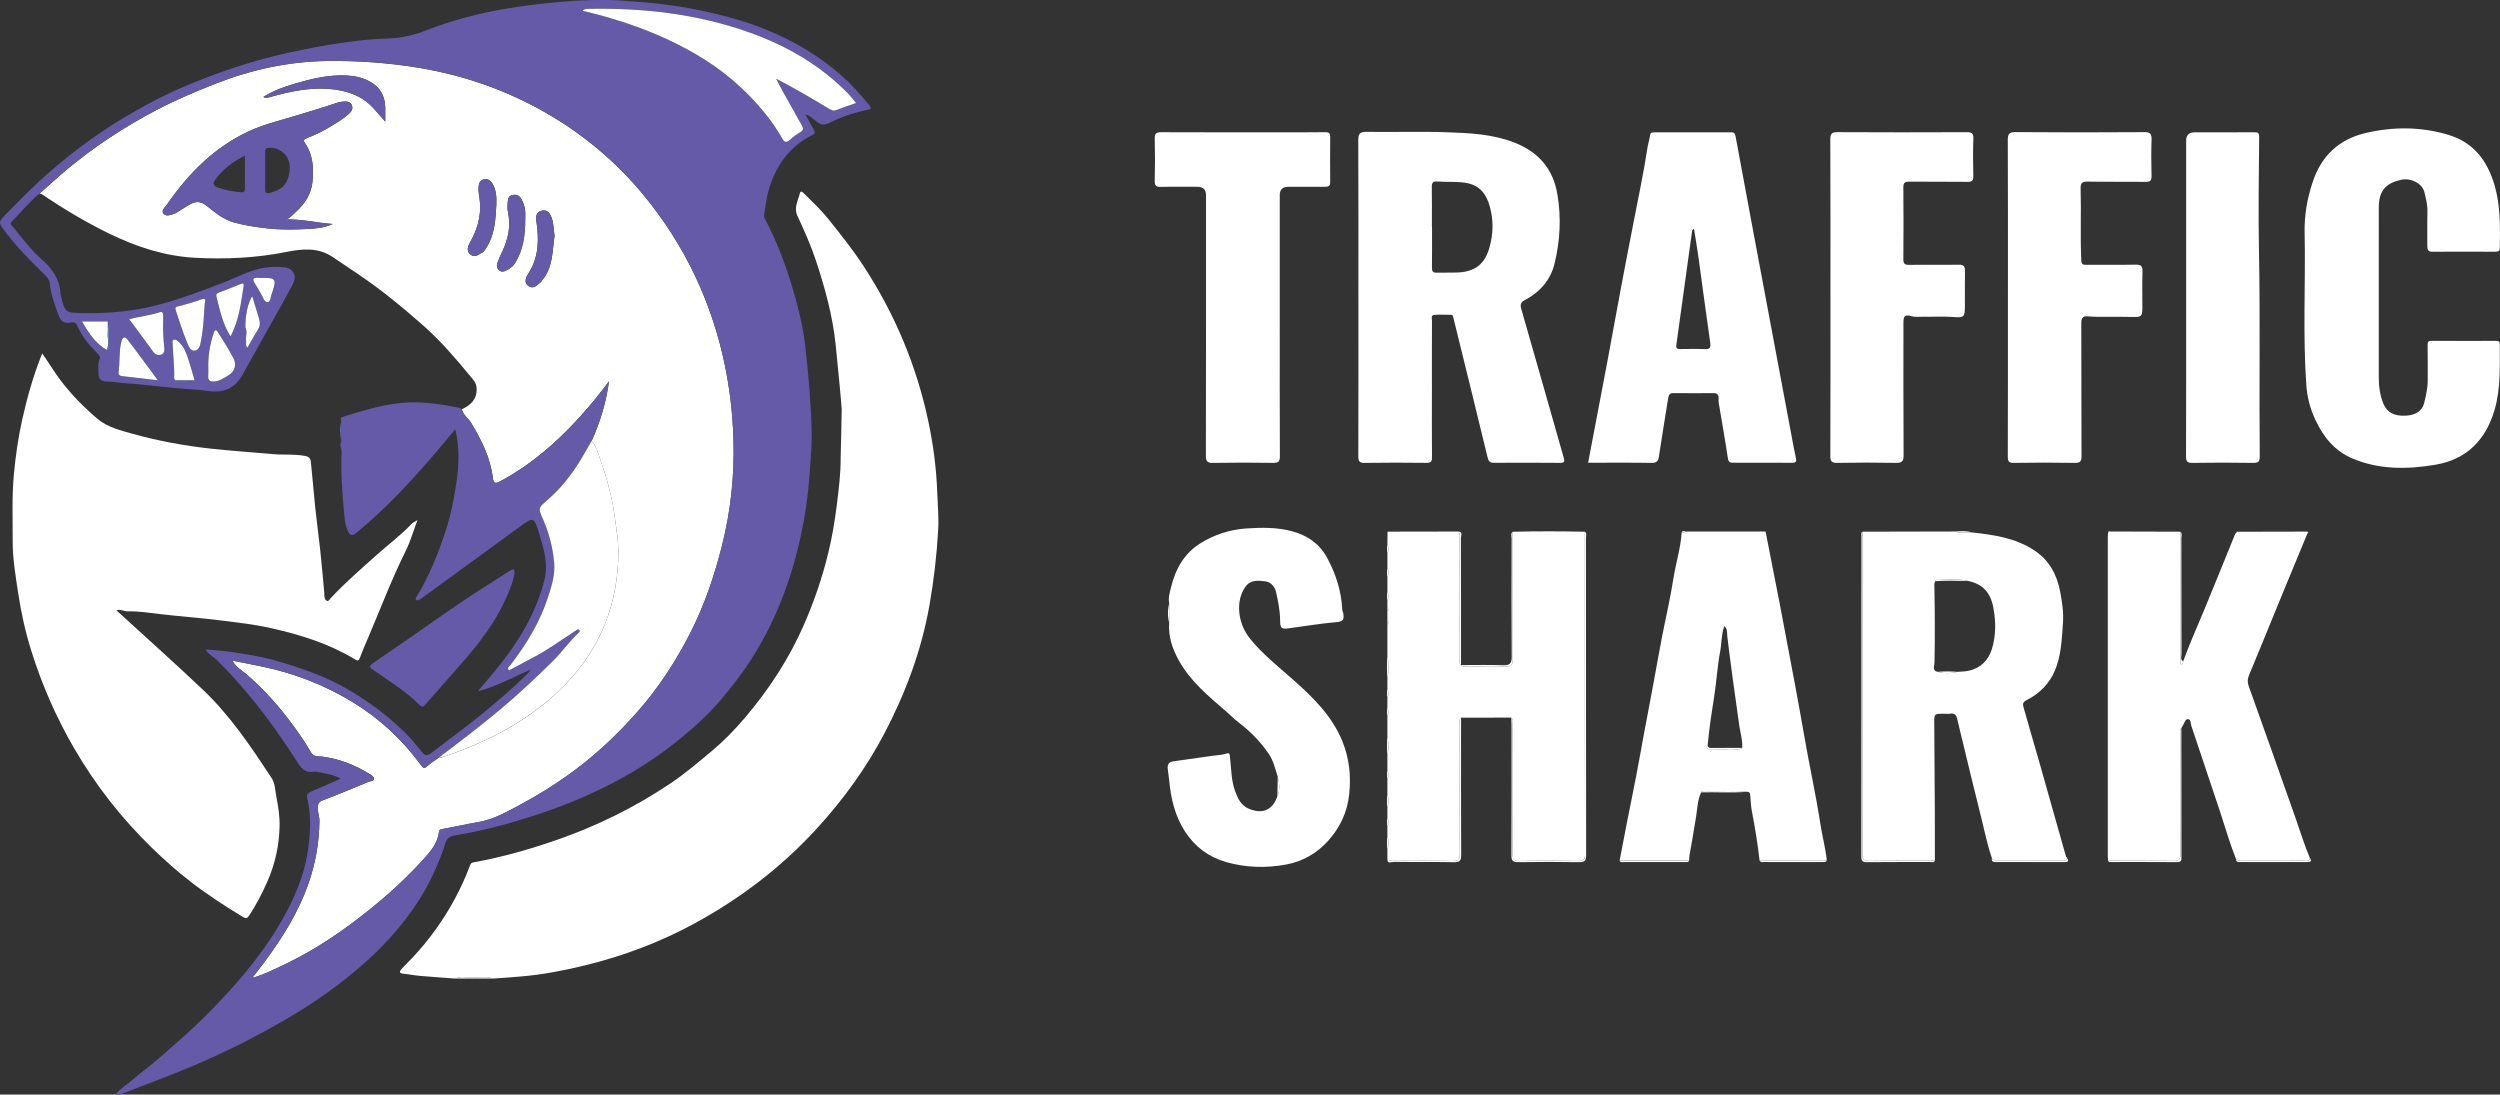 <svg width="201" height="88" viewBox="0 0 201 88" fill="none" xmlns="http://www.w3.org/2000/svg">
<rect x="0" y="0" width="201" height="88" fill="#333333" stroke="none"/>
<g clip-path="url(#clip0_542_1165)">
<path d="M37.125 32.906C37.864 32.573 38.365 32.094 38.319 31.198C38.298 30.781 38.036 30.513 37.814 30.246C36.633 28.823 35.437 27.41 34.043 26.184C32.328 24.674 30.568 23.221 28.657 21.949C28.002 21.514 27.357 21.064 26.698 20.633C25.54 19.876 24.271 20.005 23.028 20.255C20.582 20.745 18.108 20.859 15.639 20.722C13.234 20.589 10.961 19.846 8.789 18.787C6.899 17.865 5.104 16.793 3.368 15.615C3.316 15.579 3.235 15.585 3.167 15.572C3.907 14.93 4.621 14.259 5.375 13.631C7.606 11.773 10.02 10.19 12.588 8.843C14.129 8.037 15.727 7.356 17.349 6.721C20.234 5.592 23.208 4.944 26.311 4.905C28.726 4.874 31.122 5.041 33.508 5.425C37.158 6.014 40.591 7.192 43.801 9.019C47.145 10.922 49.992 13.396 52.339 16.426C53.954 18.511 55.301 20.766 56.343 23.194C58.017 27.097 58.852 31.186 58.972 35.41C59.053 38.282 58.744 41.124 58.035 43.922C57.431 46.305 56.648 48.624 55.537 50.816C54.37 53.118 52.972 55.274 51.256 57.225C49.603 59.105 47.789 60.797 45.754 62.259C44.525 63.142 43.238 63.936 41.909 64.653C40.804 65.248 39.709 65.884 38.436 66.103C37.489 66.265 36.551 66.474 35.606 66.648C35.433 66.68 35.317 66.694 35.29 66.908C35.177 67.802 34.64 68.429 34.048 69.084C32.261 71.061 30.254 72.786 28.118 74.361C26.381 75.642 24.542 76.778 22.576 77.688C21.871 78.014 21.175 78.381 20.281 78.624C20.672 78.116 20.982 77.724 21.279 77.323C22.71 75.39 23.978 73.368 24.783 71.085C25.363 69.441 25.661 67.754 25.683 66.013C25.688 65.64 25.533 65.298 25.552 64.921C25.567 64.622 25.631 64.467 25.943 64.349C27.187 63.876 28.418 63.366 29.646 62.852C29.792 62.791 30.061 62.83 30.062 62.606C30.062 62.436 29.867 62.325 29.717 62.233C28.541 61.505 27.284 61.012 25.898 60.831C25.607 60.793 25.229 60.883 25.013 60.509C24.622 59.829 24.184 59.177 23.721 58.539C22.565 56.944 21.29 55.466 19.781 54.184C19.425 53.881 18.97 53.652 18.678 53.106C19.543 53.283 20.311 53.438 21.079 53.595C23.664 54.124 26.086 55.075 28.336 56.44C30.519 57.765 32.358 59.479 33.862 61.537C34.066 61.816 34.142 61.779 34.36 61.591C34.662 61.329 35.004 61.113 35.329 60.878C35.455 60.975 35.572 60.881 35.678 60.844C39.12 59.668 42.315 58.062 44.964 55.52C47.93 52.676 49.522 49.207 49.703 45.109C49.74 44.276 49.701 43.452 49.574 42.614C49.452 41.806 49.365 40.993 49.193 40.189C48.965 39.122 48.668 38.074 48.294 37.052C48.095 36.506 47.979 35.91 47.562 35.459C48.259 33.925 48.736 32.328 48.965 30.651C48.251 31.617 47.499 32.538 46.708 33.42C44.833 35.512 42.733 37.343 40.235 38.687C39.895 38.87 39.683 38.938 39.622 38.426C39.425 36.81 38.713 35.393 37.886 34.015C37.654 33.627 37.244 33.367 37.125 32.909V32.906ZM26.751 18.006C25.505 17.926 24.281 17.606 22.998 17.646C23.348 17.516 23.57 17.233 23.817 17.008C24.519 16.371 25.03 15.574 25.122 14.623C25.227 13.538 25.175 12.448 24.515 11.494C24.366 11.276 24.438 11.194 24.68 11.1C25.368 10.834 26.034 10.513 26.659 10.12C27.177 9.794 27.717 9.498 28.151 9.052C28.321 8.877 28.369 8.681 28.297 8.475C28.22 8.258 28.031 8.174 27.792 8.164C27.503 8.153 27.234 8.215 26.968 8.308C25.975 8.652 24.963 8.935 23.961 9.249C22.627 9.666 21.254 9.971 19.977 10.569C17.202 11.869 15.149 13.961 13.435 16.429C13.278 16.656 12.928 16.932 13.146 17.183C13.373 17.445 13.774 17.264 14.088 17.155C14.201 17.116 14.296 17.027 14.4 16.963C14.714 16.771 15.021 16.566 15.347 16.394C15.79 16.16 16.17 16.197 16.602 16.536C17.271 17.062 17.93 17.634 18.783 17.876C19.66 18.125 20.554 18.252 21.461 18.359C22.539 18.488 23.614 18.462 24.682 18.412C25.363 18.38 26.075 18.324 26.752 18.006H26.751ZM21.169 7.798C21.389 7.91 21.516 7.857 21.654 7.818C23.226 7.377 24.817 7.018 26.461 7.149C27.793 7.255 29.04 7.642 29.99 8.663C30.289 8.985 30.573 9.321 30.976 9.777C30.976 9.294 30.982 8.969 30.975 8.644C30.954 7.716 30.561 7.01 29.73 6.553C29.13 6.224 28.479 6.096 27.812 6.067C26.375 6.005 24.996 6.345 23.634 6.748C22.801 6.996 21.98 7.285 21.169 7.798H21.169ZM39.909 16.399C39.925 15.849 39.902 15.314 39.623 14.815C39.456 14.518 39.225 14.349 38.897 14.424C38.579 14.497 38.491 14.757 38.474 15.07C38.452 15.479 38.557 15.868 38.588 16.269C38.679 17.426 38.358 18.481 37.796 19.48C37.606 19.816 37.474 20.198 37.839 20.479C38.187 20.745 38.505 20.457 38.802 20.284C38.902 20.226 38.972 20.109 39.041 20.01C39.79 18.916 39.845 17.655 39.91 16.399H39.909ZM42.231 17.545C42.252 17.15 42.249 16.544 41.908 15.986C41.731 15.696 41.49 15.616 41.192 15.68C40.898 15.744 40.837 15.998 40.821 16.247C40.805 16.509 40.781 16.784 40.837 17.036C41.083 18.145 40.871 19.181 40.403 20.188C40.263 20.49 40.115 20.791 40.003 21.104C39.923 21.323 39.923 21.557 40.133 21.731C40.329 21.892 40.525 21.842 40.724 21.738C41.008 21.593 41.25 21.42 41.426 21.13C42.059 20.09 42.235 18.953 42.232 17.545H42.231ZM44.583 18.979C44.504 18.413 44.522 17.854 44.281 17.332C44.108 16.959 43.812 16.837 43.463 16.963C43.128 17.086 43.068 17.399 43.118 17.739C43.337 19.212 43.345 20.648 42.489 21.974C42.292 22.278 42.075 22.726 42.509 23.009C42.923 23.278 43.211 22.89 43.505 22.656C43.53 22.635 43.54 22.595 43.562 22.568C44.464 21.522 44.403 20.211 44.582 18.978L44.583 18.979Z" fill="white"/>
<path d="M35.329 60.874C35.004 61.11 34.663 61.327 34.36 61.587C34.142 61.775 34.065 61.812 33.862 61.533C32.359 59.477 30.519 57.763 28.336 56.437C26.087 55.071 23.664 54.12 21.079 53.592C20.311 53.434 19.542 53.279 18.678 53.103C18.97 53.649 19.425 53.878 19.781 54.181C21.29 55.463 22.566 56.941 23.721 58.536C24.183 59.173 24.621 59.826 25.013 60.506C25.229 60.88 25.607 60.79 25.899 60.828C27.284 61.009 28.541 61.502 29.717 62.229C29.867 62.322 30.062 62.433 30.062 62.603C30.062 62.828 29.793 62.788 29.646 62.849C28.418 63.362 27.187 63.872 25.943 64.345C25.631 64.464 25.567 64.619 25.553 64.918C25.534 65.295 25.689 65.637 25.683 66.009C25.661 67.751 25.363 69.438 24.783 71.082C23.978 73.365 22.71 75.387 21.279 77.319C20.982 77.721 20.672 78.112 20.281 78.62C21.175 78.377 21.871 78.011 22.576 77.685C24.542 76.775 26.381 75.639 28.118 74.358C30.254 72.782 32.261 71.058 34.048 69.081C34.64 68.425 35.177 67.798 35.29 66.905C35.317 66.691 35.433 66.677 35.606 66.645C36.551 66.472 37.489 66.262 38.436 66.099C39.709 65.881 40.804 65.245 41.909 64.649C43.239 63.932 44.526 63.139 45.754 62.256C47.789 60.793 49.603 59.102 51.256 57.222C52.972 55.271 54.37 53.114 55.537 50.813C56.648 48.621 57.431 46.302 58.035 43.919C58.744 41.121 59.054 38.279 58.972 35.407C58.852 31.181 58.018 27.094 56.343 23.191C55.3 20.762 53.953 18.508 52.339 16.423C49.993 13.393 47.145 10.919 43.801 9.015C40.591 7.189 37.158 6.01 33.509 5.422C31.122 5.038 28.727 4.871 26.312 4.902C23.207 4.941 20.233 5.59 17.349 6.718C15.727 7.352 14.129 8.033 12.588 8.84C10.02 10.186 7.606 11.769 5.376 13.628C4.622 14.256 3.909 14.926 3.168 15.568C2.348 16.239 1.687 17.064 0.951 17.816C0.721 18.053 1 18.175 1.082 18.279C1.797 19.188 2.512 20.11 3.378 20.876C4.191 21.596 4.767 22.396 4.858 23.495C4.862 23.548 4.853 23.603 4.865 23.654C5.221 25.17 5.221 25.152 6.781 25.174C8.777 25.203 10.752 25.025 12.678 24.521C14.448 24.058 16.164 23.41 17.876 22.756C19.004 22.325 20.067 21.707 21.289 21.523C21.835 21.44 22.385 21.428 22.919 21.5C23.621 21.596 23.886 22.212 23.533 22.876C22.921 24.026 22.276 25.158 21.642 26.295C20.934 27.568 20.226 28.84 19.513 30.108C18.879 31.237 17.999 31.618 16.707 31.431C15.846 31.307 14.97 31.288 14.103 31.204C12.737 31.073 11.374 30.897 10.005 30.803C9.535 30.77 9.071 30.671 8.598 30.678C8.144 30.685 7.901 30.462 7.922 30.011C7.939 29.633 7.836 29.25 8.01 28.876C8.092 28.701 7.97 28.557 7.835 28.422C7.174 27.758 6.568 27.047 6.209 26.17C6.09 25.879 5.863 25.895 5.655 25.935C5.125 26.038 4.872 25.792 4.702 25.327C4.394 24.492 4.091 23.658 3.996 22.768C3.965 22.481 3.801 22.297 3.613 22.113C2.378 20.901 1.157 19.679 0.147 18.26C-0.061 17.967 -0.027 17.811 0.137 17.596C0.265 17.429 0.417 17.279 0.567 17.129C1.365 16.332 2.143 15.514 2.969 14.747C5.186 12.686 7.585 10.864 10.2 9.322C11.637 8.474 13.105 7.69 14.637 7.034C17.395 5.853 20.225 4.891 23.167 4.245C24.598 3.93 26.037 3.652 27.481 3.447C28.683 3.276 29.897 3.123 31.12 3.098C32.183 3.076 33.2 2.854 34.202 2.464C36.359 1.626 38.589 1.035 40.881 0.665C42.355 0.427 43.832 0.251 45.321 0.128C46.871 -0.001 48.419 -0.048 49.963 0.047C52.125 0.181 54.278 0.399 56.408 0.855C58.185 1.235 59.931 1.703 61.605 2.387C63.846 3.303 65.915 4.513 67.731 6.137C68.455 6.784 69.087 7.505 69.713 8.237C69.847 8.393 69.996 8.543 70.019 8.766C68.947 8.995 67.903 9.276 66.929 9.765C66.202 10.13 66.021 10.106 65.431 9.596C65.239 9.43 65.032 9.279 64.744 9.183C64.966 9.59 65.185 9.998 65.411 10.403C65.517 10.592 65.609 10.706 65.306 10.858C63.447 11.789 62.361 13.355 61.796 15.297C61.609 15.937 61.553 16.615 61.436 17.276C61.399 17.484 61.525 17.64 61.611 17.807C62.423 19.381 63.065 21.025 63.585 22.715C64.1 24.383 64.537 26.067 64.74 27.814C64.932 29.468 65.081 31.121 65.177 32.785C65.239 33.836 65.295 34.887 65.239 35.93C65.132 37.877 64.994 39.821 64.647 41.753C64.228 44.086 63.609 46.347 62.713 48.539C61.826 50.707 60.703 52.741 59.285 54.609C58.39 55.787 57.443 56.929 56.358 57.938C54.456 59.707 52.379 61.237 50.099 62.505C47.734 63.819 45.252 64.84 42.677 65.662C40.68 66.3 38.652 66.829 36.59 67.159C35.842 67.28 35.864 67.674 35.701 68.138C35.178 69.625 34.529 71.052 33.674 72.387C32.513 74.203 31.098 75.805 29.508 77.246C27.524 79.045 25.336 80.577 23.021 81.934C20.619 83.34 18.134 84.582 15.576 85.672C13.64 86.496 11.66 87.216 9.697 87.977C9.592 88.017 9.462 87.993 9.278 88.001C9.692 87.49 10.215 87.201 10.653 86.818C11.37 86.194 12.152 85.643 12.864 85.014C14.149 83.881 15.451 82.761 16.656 81.549C18.87 79.322 20.929 76.955 22.523 74.236C23.646 72.321 24.526 70.303 24.801 68.07C24.961 66.769 25.008 65.473 24.7 64.185C24.629 63.887 24.779 63.739 25.039 63.629C25.797 63.308 26.548 62.973 27.378 62.609C26.912 62.333 26.453 62.236 26.007 62.161C25.737 62.115 25.45 62.012 25.188 62.05C24.438 62.157 24.159 61.664 23.83 61.152C22.731 59.446 21.568 57.785 20.28 56.212C19.384 55.117 18.451 54.059 17.44 53.067C17.156 52.789 16.761 52.633 16.535 52.218C17.24 52.284 17.919 52.311 18.586 52.418C19.724 52.599 20.88 52.745 21.983 53.062C24.02 53.647 26.026 54.304 27.89 55.38C29.741 56.447 31.412 57.704 32.886 59.233C33.244 59.605 33.55 60.03 33.888 60.425C34.1 60.673 34.262 60.853 34.65 60.557C36.006 59.518 37.389 58.516 38.713 57.433C40.024 56.361 41.313 55.27 42.506 54.068C42.542 54.032 42.566 53.984 42.666 53.839C41.239 54.433 39.987 55.185 38.419 55.573C38.995 54.89 39.474 54.336 39.937 53.77C41.669 51.651 43.065 49.35 43.763 46.679C44.1 45.384 43.737 44.154 43.362 42.937C42.927 41.525 42.91 41.534 41.787 42.355C39.144 44.284 36.499 46.21 33.852 48.135C33.752 48.209 33.637 48.318 33.499 48.244C33.322 48.148 33.477 48.005 33.517 47.938C34.522 46.291 35.23 44.512 35.826 42.691C36.252 41.391 36.52 40.055 36.71 38.693C36.903 37.316 36.954 35.968 36.606 34.509C36.111 35.103 35.654 35.657 35.188 36.205C33.171 38.579 31.065 40.865 28.645 42.846C28.329 43.103 28.145 43.072 27.959 42.664C27.774 42.259 27.716 41.833 27.68 41.422C27.533 39.736 27.381 38.047 27.461 36.351C27.475 36.066 27.257 35.792 27.441 35.509C27.441 34.957 27.443 34.405 27.444 33.853C27.301 33.59 27.488 33.536 27.68 33.477C29.079 33.044 30.468 32.618 31.94 32.432C33.653 32.217 35.3 32.455 36.955 32.796C37.018 32.808 37.071 32.87 37.129 32.907C37.248 33.366 37.658 33.627 37.891 34.014C38.717 35.393 39.43 36.809 39.626 38.425C39.689 38.937 39.899 38.869 40.24 38.685C42.736 37.341 44.837 35.51 46.713 33.419C47.504 32.537 48.255 31.616 48.969 30.65C48.74 32.326 48.262 33.923 47.566 35.458C47.286 35.947 47.017 36.442 46.724 36.922C45.999 38.109 45.154 39.215 44.108 40.129C43.264 40.866 43.244 40.802 43.686 41.806C44.162 42.886 44.442 44.028 44.559 45.203C44.657 46.182 44.364 47.106 44.065 48.023C43.41 50.037 42.324 51.814 41.039 53.482C40.954 53.592 40.759 53.676 40.921 53.908C41.636 53.526 42.355 53.149 43.07 52.764C44.196 52.156 45.225 51.397 46.299 50.705C46.385 50.649 46.464 50.549 46.57 50.639C46.652 50.707 46.616 50.799 46.546 50.864C45.763 51.589 45.155 52.476 44.398 53.217C43.027 54.557 41.634 55.874 40.158 57.104C38.588 58.411 36.964 59.648 35.336 60.879L35.329 60.874ZM19.898 27.942C20.175 27.462 20.435 26.973 20.735 26.508C20.918 26.223 20.921 25.942 20.834 25.643C20.658 25.041 20.472 24.442 20.283 23.818C19.934 24.307 19.695 25.443 19.735 26.351C19.726 26.86 19.715 27.369 19.712 27.878C19.712 28.014 19.723 28.014 19.898 27.942ZM8.668 25.847H6.598C7.143 26.805 7.684 27.615 8.579 28.126C8.639 28.189 8.742 28.19 8.743 28.12C8.747 27.361 8.848 26.598 8.668 25.846V25.847ZM15.646 30.578C15.475 30.001 15.321 29.419 15.13 28.849C14.954 28.322 14.756 27.796 14.299 27.432C14.213 27.363 14.101 27.262 13.965 27.319C13.808 27.385 13.885 27.532 13.887 27.64C13.898 28.564 14.042 29.482 14.004 30.409C14.001 30.464 14.065 30.521 14.099 30.577C14.615 30.711 15.13 30.738 15.646 30.578ZM68.829 8.284C68.637 8.047 68.474 7.843 68.305 7.642C68.248 7.574 68.182 7.515 68.12 7.453C65.888 5.19 63.201 3.653 60.222 2.595C56.049 1.113 51.725 0.626 47.32 0.708C47.156 0.712 46.986 0.695 46.844 0.869C49.208 1.43 51.482 2.154 53.656 3.165C55.79 4.157 57.781 5.365 59.508 6.976C60.839 8.218 62.016 9.583 62.918 11.171C63.075 11.447 63.242 11.483 63.495 11.256C63.755 11.022 64.037 10.801 64.341 10.628C64.624 10.467 64.596 10.306 64.465 10.074C63.972 9.203 63.483 8.329 62.998 7.454C62.793 7.083 62.601 6.704 62.403 6.329C63.86 7.076 65.233 7.892 66.604 8.713C66.82 8.842 67.007 8.956 67.288 8.837C67.771 8.632 68.275 8.479 68.83 8.283L68.829 8.284ZM16.463 24.39C16.601 24.023 16.415 23.989 16.191 24.07C15.57 24.294 14.94 24.483 14.296 24.633C14.138 24.67 14.059 24.734 14.124 24.923C14.414 25.752 14.649 26.604 14.994 27.408C15.121 27.704 15.255 28.237 15.64 28.194C16.093 28.144 16.113 27.607 16.187 27.227C16.374 26.275 16.387 25.303 16.463 24.39ZM16.747 29.511C16.747 29.739 16.762 29.967 16.744 30.194C16.711 30.601 16.904 30.707 17.281 30.665C17.663 30.622 17.96 30.412 18.273 30.236C18.865 29.902 19.068 29.369 18.759 28.781C18.389 28.077 17.958 27.402 17.534 26.727C17.426 26.555 17.299 26.409 17.177 26.784C16.888 27.675 16.729 28.577 16.748 29.512L16.747 29.511ZM10.387 25.654C11.073 26.584 11.712 27.435 12.333 28.299C12.493 28.522 12.7 28.576 12.922 28.521C13.151 28.465 13.237 28.271 13.214 28.03C13.138 27.268 13.086 26.505 13.116 25.737C13.121 25.597 13.109 25.457 13.113 25.317C13.118 25.135 13.036 25.042 12.859 25.099C12.073 25.351 11.247 25.44 10.388 25.653L10.387 25.654ZM12.69 30.577C11.812 29.391 11.04 28.32 10.231 27.276C9.96 26.927 9.809 27.261 9.755 27.474C9.556 28.266 9.652 29.088 9.532 29.891C9.503 30.091 9.588 30.215 9.819 30.239C10.727 30.338 11.632 30.451 12.69 30.577ZM18.53 27.042C19.229 25.745 19.367 24.367 19.584 23.01C19.6 22.912 19.626 22.73 19.405 22.816C18.8 23.052 18.198 23.291 17.592 23.526C17.444 23.583 17.352 23.661 17.399 23.839C17.68 24.922 17.889 26.027 18.53 27.042ZM21.212 22.341C21.054 22.341 20.894 22.353 20.737 22.339C20.322 22.302 20.287 22.477 20.485 22.777C20.693 23.092 20.869 23.424 21.054 23.751C21.166 23.949 21.274 24.326 21.536 24.288C21.742 24.259 21.76 23.899 21.826 23.67C21.854 23.572 21.897 23.477 21.929 23.38C22.222 22.47 22.133 22.341 21.212 22.341Z" fill="#645AA7"/>
<path d="M67.673 32.887C67.665 32.608 67.348 29.225 67.177 27.622C66.933 25.339 66.325 23.152 65.613 20.987C65.204 19.747 64.671 18.554 64.119 17.369C63.802 16.688 64.17 16.131 64.312 15.529C64.362 15.319 64.504 15.42 64.616 15.529C65.315 16.22 66.032 16.897 66.644 17.665C67.617 18.883 68.59 20.103 69.442 21.411C71.948 25.253 73.697 29.415 74.641 33.893C75.039 35.781 75.291 37.695 75.356 39.639C75.389 40.614 75.486 41.593 75.431 42.566C75.317 44.624 75.084 46.666 74.721 48.704C74.072 52.342 72.8 55.743 71.089 58.996C69.623 61.783 67.785 64.307 65.654 66.634C62.817 69.731 59.526 72.238 55.839 74.245C53.047 75.765 50.092 76.868 47.001 77.624C45.302 78.039 43.594 78.365 41.846 78.512C41.12 78.572 40.393 78.632 39.665 78.675C39.089 78.478 38.496 78.617 37.913 78.605C37.471 78.595 37.015 78.484 36.581 78.675C35.644 78.605 34.706 78.542 33.771 78.46C33.322 78.421 32.877 78.329 32.428 78.288C32.117 78.259 32.091 78.123 32.268 77.924C32.549 77.609 32.859 77.318 33.149 77.011C34.508 75.567 35.654 73.973 36.591 72.225C37.044 71.378 37.447 70.511 37.774 69.611C37.838 69.433 37.892 69.366 38.077 69.332C40.366 68.919 42.597 68.283 44.789 67.521C48.028 66.394 51.083 64.884 53.924 62.973C55.093 62.186 56.17 61.269 57.253 60.36C58.229 59.542 59.106 58.636 59.916 57.681C61.835 55.416 63.447 52.953 64.642 50.216C65.46 48.344 66.114 46.428 66.594 44.454C66.896 43.21 67.112 41.944 67.272 40.669C67.434 39.373 67.597 38.082 67.59 36.774C67.59 36.677 67.683 33.166 67.674 32.889L67.673 32.887Z" fill="white"/>
<path d="M3.393 28.412C3.941 29.189 4.38 29.945 4.912 30.637C5.771 31.758 6.761 32.76 7.831 33.669C8.628 34.347 9.671 34.6 10.662 34.878C12.71 35.452 14.801 35.833 16.921 36.068C18.589 36.253 20.262 36.361 21.932 36.511C22.802 36.59 23.678 36.49 24.548 36.662C24.913 36.734 24.972 36.93 24.996 37.156C25.126 38.35 25.212 39.548 25.337 40.743C25.458 41.899 25.619 43.049 25.743 44.204C25.867 45.363 25.967 46.526 26.075 47.686C26.081 47.756 26.076 47.827 26.077 47.897C26.077 48.06 26.14 48.233 26.261 48.299C26.41 48.379 26.5 48.19 26.589 48.095C27.738 46.85 29.026 45.748 30.284 44.619C31.215 43.783 32.226 43.036 33.091 42.123C33.189 42.019 33.336 41.962 33.566 41.817C33.227 42.716 32.996 43.531 32.625 44.278C31.445 46.652 30.521 49.135 29.475 51.565C29.29 51.994 29.102 52.423 28.945 52.863C28.864 53.089 28.786 53.16 28.561 53.024C26.487 51.764 24.207 51.048 21.855 50.516C20.472 50.203 19.07 50.046 17.666 49.872C16.11 49.679 14.545 49.567 12.988 49.387C12.09 49.284 11.184 49.13 10.273 49.153C9.967 49.16 9.682 48.958 9.354 49.068C11.689 51.206 14.037 53.296 16.317 55.459C18.512 57.539 20.183 60.04 21.833 62.546C22.127 62.992 22.122 63.548 22.218 64.055C22.365 64.82 22.492 65.591 22.479 66.385C22.453 67.96 22.12 69.46 21.489 70.894C21.082 71.82 20.614 72.719 20.057 73.571C19.885 73.835 19.792 73.883 19.491 73.701C18.071 72.836 16.677 71.933 15.361 70.919C14.251 70.064 13.204 69.131 12.2 68.153C9.754 65.774 7.674 63.114 5.963 60.166C4.527 57.694 3.386 55.092 2.531 52.373C2.051 50.849 1.703 49.288 1.463 47.699C1.253 46.309 1.017 44.926 1.021 43.52C1.027 41.721 0.95 39.924 1.117 38.124C1.253 36.659 1.46 35.212 1.777 33.78C2.177 31.978 2.674 30.203 3.393 28.413V28.412Z" fill="white"/>
<path d="M109.216 23.96C109.216 19.737 109.225 15.515 109.205 11.293C109.203 10.782 109.307 10.592 109.87 10.601C112.008 10.636 114.149 10.558 116.285 10.632C118.116 10.695 119.957 10.769 121.711 11.445C123.698 12.211 124.882 13.571 125.227 15.691C125.527 17.542 125.429 19.361 124.993 21.167C124.671 22.504 123.828 23.467 122.624 24.111C122.29 24.29 122.197 24.448 122.312 24.846C123.464 28.825 124.582 32.814 125.722 36.796C125.814 37.115 125.786 37.217 125.418 37.214C123.649 37.196 121.88 37.201 120.111 37.209C119.79 37.211 119.679 37.095 119.601 36.771C118.7 33.033 117.773 29.302 116.856 25.568C116.826 25.445 116.82 25.312 116.652 25.31C116.21 25.306 115.767 25.286 115.326 25.315C115.026 25.335 115.132 25.612 115.131 25.777C115.121 27.64 115.127 29.503 115.127 31.366C115.127 33.159 115.111 34.952 115.133 36.744C115.138 37.127 115.028 37.217 114.663 37.213C113.017 37.196 111.372 37.188 109.728 37.216C109.291 37.223 109.208 37.08 109.209 36.679C109.222 32.44 109.217 28.199 109.217 23.96H109.216ZM115.123 18.25C115.123 18.25 115.131 18.25 115.135 18.25C115.135 19.339 115.145 20.43 115.129 21.52C115.124 21.815 115.208 21.934 115.514 21.924C116.08 21.906 116.647 21.936 117.211 21.908C118.619 21.838 119.379 21.227 119.757 19.889C120.067 18.79 120.084 17.68 119.775 16.585C119.499 15.603 118.977 14.883 117.83 14.698C117.068 14.576 116.319 14.657 115.568 14.591C115.219 14.56 115.111 14.688 115.117 15.034C115.136 16.106 115.124 17.179 115.124 18.25L115.123 18.25Z" fill="white"/>
<path d="M111.547 47.56V46.403C111.664 46.155 111.663 45.907 111.547 45.66V44.504C111.664 44.256 111.663 44.008 111.547 43.76C111.55 43.448 111.554 43.134 111.557 42.822C111.582 42.796 111.609 42.77 111.634 42.745C113.506 42.741 115.377 42.738 117.247 42.735C117.414 42.932 117.358 43.17 117.358 43.394C117.361 46.556 117.358 49.718 117.364 52.88C117.364 53.079 117.273 53.305 117.466 53.475L117.464 53.474C117.601 53.641 117.793 53.572 117.96 53.574C118.985 53.58 120.012 53.552 121.036 53.587C121.51 53.603 121.629 53.453 121.626 52.991C121.608 49.578 121.618 46.165 121.619 42.751C123.553 42.709 125.488 42.709 127.422 42.751C127.422 51.398 127.421 60.046 127.435 68.693C127.435 69.12 127.304 69.221 126.897 69.215C125.324 69.194 123.751 69.185 122.179 69.219C121.687 69.23 121.605 69.064 121.607 68.622C121.625 65.177 121.619 61.732 121.612 58.288C121.612 58.09 121.709 57.863 121.509 57.695C120.162 57.697 118.815 57.701 117.467 57.703C117.273 57.873 117.363 58.1 117.363 58.298C117.357 61.728 117.351 65.157 117.367 68.587C117.37 69.039 117.295 69.233 116.771 69.221C115.198 69.183 113.623 69.207 112.049 69.208C111.872 69.208 111.694 69.222 111.545 69.097C111.545 68.853 111.545 68.608 111.545 68.364C111.665 67.976 111.665 67.587 111.545 67.198V66.465C111.662 66.216 111.661 65.968 111.545 65.721V64.987C111.665 64.599 111.665 64.21 111.545 63.822V62.666C111.662 62.417 111.661 62.169 111.545 61.922V60.766C111.668 60.237 111.668 59.707 111.545 59.178V57.599C111.662 57.351 111.661 57.103 111.545 56.856V56.122C111.662 55.874 111.661 55.626 111.545 55.379V54.645C111.67 53.974 111.67 53.305 111.545 52.634C111.545 51.827 111.545 51.019 111.545 50.211C111.648 50.103 111.647 49.996 111.545 49.889V49.156C111.648 49.048 111.647 48.941 111.545 48.834C111.545 48.66 111.545 48.486 111.545 48.311C111.662 48.063 111.661 47.815 111.545 47.568L111.547 47.56Z" fill="white"/>
<path d="M158.542 42.808C160.298 42.999 162.031 43.244 163.557 44.249C164.775 45.052 165.384 46.219 165.642 47.592C165.798 48.423 165.925 49.269 165.861 50.118C165.766 51.402 165.723 52.706 165.214 53.914C164.761 54.985 163.961 55.777 162.929 56.295C162.596 56.463 162.633 56.657 162.695 56.877C163.105 58.341 163.54 59.799 163.956 61.261C164.671 63.776 165.378 66.293 166.09 68.809C166.108 68.873 166.154 68.93 166.186 68.99C166.153 69.252 165.95 69.203 165.781 69.203C164.069 69.205 162.356 69.2 160.644 69.208C160.434 69.208 160.264 69.175 160.148 68.991C159.779 67.925 159.564 66.816 159.289 65.725C158.769 63.67 158.279 61.606 157.778 59.545C157.641 58.98 157.499 58.416 157.374 57.848C157.303 57.525 157.179 57.311 156.791 57.38C156.637 57.408 156.473 57.385 156.315 57.385C155.498 57.385 155.506 57.385 155.514 58.197C155.534 60.615 155.549 63.032 155.561 65.45C155.568 66.7 155.563 67.949 155.563 69.199C153.797 69.2 152.031 69.189 150.264 69.213C149.838 69.219 149.738 69.088 149.738 68.679C149.75 60.035 149.749 51.391 149.749 42.748C152.219 42.742 154.689 42.737 157.16 42.732C157.614 42.892 158.081 42.798 158.544 42.807L158.542 42.808ZM157.374 54.017C157.479 54.01 157.585 53.999 157.691 53.996C159.088 53.96 159.86 53.129 160.146 52.192C160.485 51.079 160.476 49.988 160.264 48.85C160.041 47.65 159.408 46.945 158.223 46.706C157.381 46.489 156.526 46.631 155.677 46.628C155.645 46.628 155.613 46.699 155.581 46.737C155.56 46.819 155.52 46.903 155.521 46.985C155.563 49.092 155.576 51.197 155.533 53.304C155.528 53.488 155.315 53.92 155.778 54.017C156.31 54.151 156.843 54.151 157.374 54.017Z" fill="white"/>
<path d="M185.504 42.919C184.873 44.444 184.239 45.966 183.612 47.492C182.68 49.761 181.757 52.035 180.817 54.3C180.694 54.597 180.685 54.849 180.794 55.155C182.068 58.715 183.332 62.279 184.589 65.847C184.959 66.897 185.279 67.965 185.717 68.99C185.654 69.316 185.392 69.198 185.206 69.199C183.585 69.208 181.963 69.204 180.342 69.205C180.149 69.205 179.953 69.226 179.784 69.097C179.264 67.773 178.873 66.406 178.426 65.058C177.686 62.825 176.931 60.598 176.186 58.366C176.12 58.165 176.158 57.842 175.927 57.821C175.69 57.799 175.637 58.127 175.513 58.312C175.465 58.385 175.423 58.463 175.379 58.538C175.23 58.705 175.3 58.907 175.299 59.093C175.295 62.288 175.288 65.485 175.304 68.68C175.306 69.085 175.209 69.222 174.78 69.215C173.015 69.189 171.249 69.201 169.484 69.197C169.479 69.075 169.468 68.951 169.468 68.829C169.468 60.281 169.468 51.735 169.468 43.187C169.468 43.065 169.479 42.942 169.485 42.818C169.553 42.79 169.621 42.761 169.689 42.733C171.557 42.738 173.425 42.743 175.294 42.749C175.294 45.985 175.296 49.221 175.297 52.458C175.297 52.704 175.295 52.95 175.299 53.197C175.3 53.278 175.275 53.408 175.388 53.408C175.519 53.408 175.525 53.275 175.529 53.169C176.045 51.738 176.676 50.353 177.256 48.948C178.083 46.947 178.889 44.938 179.707 42.932C179.725 42.888 179.78 42.858 179.817 42.822C179.839 42.798 179.862 42.776 179.885 42.753C181.752 42.749 183.619 42.746 185.487 42.741C185.494 42.8 185.499 42.86 185.505 42.92L185.504 42.919Z" fill="white"/>
<path d="M191.253 23.809C191.253 25.964 191.253 28.118 191.253 30.273C191.253 31.015 191.331 31.742 191.616 32.438C191.907 33.145 192.453 33.467 193.41 33.422C194.049 33.392 194.729 33.157 194.912 32.371C195.05 31.779 195.191 31.195 195.189 30.584C195.186 29.651 195.198 28.719 195.181 27.786C195.177 27.536 195.189 27.401 195.499 27.403C197.215 27.415 198.93 27.409 200.645 27.407C200.84 27.407 200.987 27.418 200.985 27.679C200.97 29.447 201.071 31.219 200.564 32.955C199.851 35.389 198.3 36.95 195.782 37.369C193.572 37.737 191.354 37.776 189.205 36.893C187.713 36.279 186.81 35.148 186.158 33.759C185.744 32.876 185.496 31.937 185.428 30.969C185.138 26.883 185.377 22.789 185.292 18.7C185.263 17.329 185.491 16.01 185.914 14.71C186.608 12.574 187.999 11.203 190.225 10.688C192.425 10.178 194.606 10.184 196.782 10.819C198.871 11.427 199.987 12.922 200.565 14.903C201.04 16.537 201.01 18.218 200.987 19.897C200.984 20.14 200.911 20.24 200.654 20.239C198.957 20.231 197.258 20.23 195.561 20.239C195.216 20.241 195.152 20.062 195.155 19.773C195.164 18.859 195.141 17.943 195.165 17.029C195.18 16.479 195.048 15.956 194.918 15.44C194.74 14.741 193.829 14.282 193.068 14.45C191.777 14.736 191.26 15.359 191.255 16.673C191.249 19.052 191.253 21.431 191.253 23.809Z" fill="white"/>
<path d="M127.684 37.205C127.942 35.849 128.184 34.581 128.425 33.313C128.689 31.928 128.958 30.544 129.216 29.158C129.588 27.159 129.947 25.159 130.322 23.16C130.642 21.451 130.977 19.744 131.307 18.035C131.7 16.006 132.134 13.983 132.446 11.938C132.5 11.582 132.613 11.234 132.664 10.878C132.697 10.647 132.853 10.639 133.004 10.638C135.069 10.635 137.134 10.64 139.198 10.637C139.427 10.637 139.501 10.754 139.538 10.951C140.03 13.615 140.526 16.279 141.023 18.943C141.456 21.264 141.892 23.584 142.328 25.904C142.953 29.238 143.577 32.573 144.203 35.906C144.265 36.233 144.331 36.558 144.401 36.883C144.448 37.105 144.384 37.208 144.137 37.207C142.528 37.202 140.918 37.204 139.309 37.204C139.063 37.204 138.964 37.123 138.921 36.84C138.699 35.356 138.433 33.879 138.187 32.399C138.164 32.263 138.176 32.12 138.175 31.98C138.173 31.717 138.041 31.607 137.777 31.608C136.698 31.613 135.619 31.617 134.539 31.605C134.263 31.602 134.167 31.731 134.128 31.971C133.879 33.542 133.616 35.11 133.379 36.684C133.324 37.052 133.221 37.223 132.792 37.216C131.097 37.188 129.401 37.204 127.684 37.204V37.205ZM136.196 18.385C136.097 18.48 136.055 18.501 136.051 18.526C135.625 21.598 135.206 24.669 134.776 27.74C134.736 28.025 134.868 28.066 135.099 28.064C135.753 28.059 136.406 28.041 137.058 28.07C137.476 28.09 137.559 27.957 137.502 27.554C137.172 25.265 136.874 22.97 136.555 20.679C136.452 19.935 136.323 19.193 136.195 18.385H136.196Z" fill="white"/>
<path d="M135.512 42.733C137.631 42.733 139.751 42.733 141.871 42.733C141.903 42.76 141.936 42.788 141.968 42.815C142.344 44.735 142.728 46.654 143.097 48.575C143.506 50.703 143.907 52.832 144.303 54.961C144.568 56.389 144.829 57.818 145.076 59.248C145.476 61.572 145.995 63.873 146.351 66.205C146.498 67.17 146.75 68.12 146.873 69.092C146.758 69.248 146.588 69.203 146.436 69.203C144.781 69.203 143.127 69.198 141.472 69.195C141.319 67.872 141.111 66.558 140.855 65.249C140.764 64.78 140.754 64.296 140.708 63.818C140.684 63.779 140.661 63.74 140.637 63.701C140.59 63.688 140.543 63.673 140.496 63.659C139.388 63.532 138.276 63.633 137.166 63.604C137.031 63.601 136.879 63.561 136.777 63.701C136.482 64.298 136.475 64.963 136.375 65.597C136.206 66.66 136.025 67.72 135.834 68.778C135.81 68.914 135.814 69.056 135.806 69.194C133.943 69.194 132.08 69.194 130.217 69.194C130.424 68.117 130.628 67.039 130.839 65.963C131.081 64.731 131.338 63.502 131.574 62.268C131.798 61.1 132 59.929 132.218 58.761C132.448 57.522 132.689 56.287 132.919 55.048C133.15 53.812 133.362 52.573 133.601 51.339C133.909 49.741 134.288 48.155 134.536 46.549C134.729 45.298 135.124 44.086 135.206 42.817C135.312 42.805 135.429 42.828 135.512 42.732V42.733ZM140.073 60.128C140.12 59.509 139.918 58.92 139.835 58.318C139.506 55.919 139.149 53.525 138.871 51.119C138.842 50.86 138.905 50.548 138.629 50.341C138.388 51.03 138.422 51.751 138.29 52.447C138.074 53.577 138.017 54.736 137.838 55.873C137.628 57.215 137.419 58.556 137.297 59.909C137.119 60.198 137.303 60.234 137.528 60.235C138.056 60.237 138.585 60.255 139.111 60.228C139.432 60.212 139.775 60.354 140.073 60.126V60.128Z" fill="white"/>
<path d="M102.73 62.445C102.52 61.821 102.396 61.171 102.007 60.606C101.334 59.626 100.517 58.792 99.573 58.075C99.227 57.812 98.927 57.497 98.598 57.214C97.171 55.985 95.704 54.774 94.774 53.093C94.265 52.171 93.921 51.182 94.003 50.098C94.003 49.569 94.003 49.04 94.003 48.51C93.913 48.068 94.048 47.649 94.149 47.229C94.501 45.761 95.211 44.49 96.507 43.683C97.619 42.991 98.864 42.577 100.204 42.488C101.441 42.406 102.671 42.388 103.876 42.711C105.142 43.05 106.132 43.749 106.756 44.944C107.426 46.23 107.854 47.572 107.916 49.025C107.92 49.124 107.991 49.219 108.002 49.32C108.043 49.684 108.086 49.964 107.519 50.013C106.208 50.124 104.906 50.342 103.602 50.518C103.029 50.595 102.927 50.506 102.922 49.919C102.917 49.12 102.767 48.338 102.587 47.567C102.489 47.149 102.161 46.793 101.729 46.74C101.174 46.673 100.561 46.598 100.148 47.154C99.324 48.263 99.494 50.092 100.488 51.331C101.494 52.584 102.748 53.573 103.939 54.625C105.565 56.06 107.103 57.566 107.93 59.606C108.473 60.949 108.632 62.352 108.479 63.83C108.327 65.312 107.728 66.542 106.783 67.601C105.896 68.594 104.733 69.264 103.408 69.508C101.796 69.805 100.175 69.764 98.584 69.31C97.174 68.908 96.074 68.082 95.28 66.864C94.461 65.607 94.136 64.195 94.002 62.727C93.973 62.417 93.915 62.112 93.885 61.801C93.846 61.391 94.031 61.254 94.379 61.205C95.426 61.057 96.472 60.908 97.517 60.761C97.86 60.712 98.221 60.714 98.542 60.602C98.894 60.479 98.865 60.647 98.892 60.885C98.998 61.807 98.984 62.749 99.312 63.635C99.523 64.205 99.777 64.753 100.393 65.018C101.492 65.49 102.322 65.135 102.697 64.028C102.929 63.505 102.864 62.977 102.727 62.447L102.73 62.445Z" fill="white"/>
<path d="M161.437 23.936C161.437 19.713 161.445 15.49 161.426 11.268C161.424 10.773 161.539 10.618 162.064 10.621C165.504 10.648 168.945 10.65 172.385 10.624C172.898 10.619 173.001 10.777 172.985 11.241C172.952 12.207 172.959 13.177 172.983 14.144C172.991 14.507 172.893 14.627 172.514 14.621C170.957 14.601 169.4 14.63 167.844 14.601C167.418 14.594 167.271 14.715 167.282 15.127C167.339 17.067 167.242 19.009 167.338 20.949C167.351 21.239 167.451 21.294 167.717 21.291C169.04 21.28 170.365 21.303 171.689 21.279C172.111 21.271 172.275 21.366 172.258 21.822C172.222 22.788 172.247 23.757 172.247 24.724C172.247 25.414 172.182 25.503 171.503 25.483C170.654 25.459 169.806 25.475 168.958 25.473C168.602 25.472 168.239 25.471 167.88 25.435C167.495 25.396 167.335 25.531 167.336 25.951C167.349 29.519 167.336 33.087 167.353 36.655C167.355 37.086 167.258 37.223 166.805 37.216C165.178 37.187 163.55 37.191 161.923 37.215C161.514 37.221 161.426 37.095 161.427 36.709C161.441 32.452 161.436 28.193 161.436 23.936H161.437Z" fill="white"/>
<path d="M147.168 23.932C147.168 19.693 147.175 15.453 147.157 11.214C147.155 10.758 147.261 10.621 147.738 10.625C151.195 10.646 154.653 10.64 158.11 10.627C158.502 10.626 158.674 10.69 158.658 11.138C158.621 12.139 158.631 13.143 158.655 14.145C158.663 14.509 158.563 14.627 158.185 14.621C156.629 14.601 155.073 14.621 153.517 14.605C153.16 14.601 153.025 14.686 153.029 15.069C153.047 16.987 153.044 18.904 153.03 20.821C153.026 21.183 153.12 21.302 153.504 21.296C154.828 21.273 156.153 21.307 157.475 21.283C157.885 21.276 157.993 21.415 157.986 21.796C157.967 22.745 157.979 23.696 157.979 24.646C157.979 25.483 157.891 25.554 157.079 25.489C156.285 25.425 155.487 25.478 154.693 25.463C154.364 25.457 154.028 25.516 153.685 25.422C153.147 25.276 153.037 25.395 153.037 25.953C153.037 29.507 153.025 33.06 153.049 36.614C153.052 37.112 152.9 37.223 152.428 37.215C150.855 37.186 149.279 37.186 147.706 37.215C147.25 37.223 147.157 37.073 147.159 36.649C147.174 32.409 147.169 28.17 147.169 23.93L147.168 23.932Z" fill="white"/>
<path d="M102.893 26.136C102.893 29.654 102.885 33.173 102.902 36.691C102.904 37.112 102.785 37.221 102.37 37.215C100.761 37.191 99.151 37.187 97.543 37.217C97.081 37.225 96.951 37.112 96.953 36.639C96.969 29.655 96.964 22.672 96.964 15.688C96.964 15.241 96.732 15.017 96.268 15.017C95.296 15.017 94.322 14.999 93.35 15.026C92.961 15.036 92.83 14.94 92.84 14.533C92.87 13.407 92.87 12.28 92.84 11.156C92.83 10.735 92.955 10.628 93.373 10.63C96.742 10.647 100.112 10.638 103.481 10.637C104.504 10.637 105.527 10.644 106.551 10.627C106.85 10.621 106.95 10.722 106.948 11.014C106.938 12.226 106.937 13.44 106.948 14.652C106.951 14.983 106.765 15.02 106.506 15.019C105.534 15.015 104.56 15.017 103.588 15.018C103.124 15.018 102.892 15.242 102.892 15.689C102.892 19.172 102.892 22.655 102.892 26.138L102.893 26.136Z" fill="white"/>
<path d="M175.766 23.967C175.766 19.747 175.766 15.526 175.766 11.306C175.766 10.861 175.998 10.639 176.461 10.639C178.048 10.639 179.636 10.647 181.223 10.632C181.539 10.629 181.64 10.674 181.637 11.036C181.61 14.079 181.562 17.124 181.621 20.167C181.728 25.674 181.629 31.18 181.683 36.686C181.687 37.094 181.585 37.222 181.158 37.216C179.532 37.189 177.905 37.189 176.279 37.216C175.847 37.223 175.756 37.086 175.757 36.682C175.771 32.444 175.766 28.206 175.766 23.968V23.967Z" fill="white"/>
<path d="M41.367 46.09C41.225 46.905 40.887 47.671 40.531 48.425C39.742 50.1 38.638 51.569 37.434 52.965C36.38 54.187 35.294 55.384 34.238 56.605C34.048 56.826 33.937 56.895 33.705 56.661C32.635 55.586 31.348 54.788 30.105 53.935C29.636 53.613 29.625 53.576 30.1 53.242C30.876 52.695 31.668 52.17 32.449 51.629C34.088 50.494 35.713 49.338 37.366 48.224C38.565 47.416 39.801 46.665 41.012 45.876C41.11 45.813 41.196 45.756 41.29 45.794C41.413 45.844 41.342 45.977 41.367 46.091V46.09Z" fill="#645AA7"/>
<path d="M121.51 57.692C121.71 57.86 121.613 58.087 121.613 58.284C121.62 61.729 121.626 65.174 121.608 68.619C121.606 69.062 121.689 69.228 122.18 69.216C123.752 69.181 125.325 69.191 126.897 69.212C127.305 69.217 127.436 69.117 127.436 68.689C127.422 60.042 127.424 51.395 127.423 42.748C127.602 42.882 127.511 43.074 127.511 43.234C127.516 51.747 127.511 60.259 127.526 68.772C127.526 69.222 127.39 69.324 126.96 69.318C125.334 69.293 123.707 69.293 122.08 69.318C121.649 69.324 121.514 69.218 121.517 68.77C121.536 65.287 121.527 61.805 121.526 58.322C121.526 58.111 121.516 57.901 121.509 57.69L121.51 57.692Z" fill="white"/>
<path d="M149.747 42.749C149.747 51.392 149.749 60.036 149.737 68.68C149.737 69.089 149.837 69.219 150.263 69.214C152.03 69.189 153.796 69.202 155.562 69.201C155.482 69.38 155.318 69.306 155.192 69.306C153.495 69.311 151.797 69.3 150.1 69.318C149.751 69.321 149.649 69.221 149.649 68.875C149.657 60.277 149.655 51.678 149.657 43.079C149.657 42.966 149.602 42.828 149.747 42.75V42.749Z" fill="white"/>
<path d="M111.547 69.094C111.696 69.219 111.874 69.205 112.051 69.205C113.626 69.204 115.2 69.179 116.773 69.217C117.297 69.23 117.372 69.035 117.369 68.584C117.354 65.154 117.359 61.725 117.365 58.295C117.365 58.096 117.275 57.87 117.469 57.7C117.469 61.375 117.46 65.052 117.477 68.727C117.479 69.176 117.389 69.331 116.901 69.322C115.275 69.288 113.648 69.316 112.021 69.3C111.863 69.299 111.559 69.482 111.548 69.094H111.547Z" fill="white"/>
<path d="M169.485 69.196C171.25 69.198 173.016 69.188 174.781 69.214C175.21 69.221 175.307 69.084 175.305 68.679C175.289 65.484 175.296 62.288 175.3 59.092C175.3 58.907 175.231 58.705 175.38 58.537C175.382 61.983 175.384 65.429 175.388 68.875C175.388 69.115 175.409 69.319 175.047 69.316C173.262 69.301 171.476 69.309 169.691 69.308C169.605 69.308 169.512 69.31 169.485 69.197V69.196Z" fill="white"/>
<path d="M121.621 42.749C121.621 46.163 121.61 49.575 121.628 52.989C121.63 53.449 121.513 53.6 121.038 53.585C120.014 53.55 118.987 53.578 117.962 53.572C117.795 53.571 117.603 53.638 117.466 53.472C118.594 53.472 119.723 53.445 120.85 53.481C121.375 53.498 121.545 53.359 121.541 52.812C121.515 49.638 121.526 46.462 121.534 43.287C121.534 43.109 121.437 42.902 121.621 42.749Z" fill="white"/>
<path d="M175.528 53.167C175.524 53.274 175.518 53.407 175.387 53.407C175.273 53.407 175.299 53.278 175.298 53.196C175.294 52.95 175.297 52.704 175.296 52.457C175.296 49.22 175.294 45.984 175.293 42.748C175.477 42.901 175.38 43.108 175.381 43.286C175.388 46.391 175.384 49.496 175.391 52.602C175.391 52.791 175.277 53.029 175.527 53.167H175.528Z" fill="white"/>
<path d="M117.467 53.473C117.274 53.303 117.365 53.077 117.365 52.878C117.359 49.716 117.362 46.554 117.359 43.392C117.359 43.168 117.415 42.931 117.249 42.733C117.644 42.774 117.456 43.081 117.457 43.255C117.469 46.468 117.466 49.68 117.466 52.893C117.466 53.086 117.466 53.279 117.466 53.473H117.467Z" fill="white"/>
<path d="M160.148 68.991C160.264 69.175 160.435 69.209 160.644 69.208C162.356 69.201 164.069 69.205 165.781 69.203C165.95 69.203 166.153 69.252 166.186 68.99C166.354 69.203 166.29 69.308 166.03 69.308C164.165 69.309 162.3 69.308 160.434 69.309C160.208 69.309 160.104 69.221 160.147 68.99L160.148 68.991Z" fill="white"/>
<path d="M179.784 69.096C179.952 69.225 180.149 69.204 180.342 69.204C181.963 69.204 183.585 69.207 185.206 69.198C185.392 69.198 185.654 69.314 185.717 68.989C185.87 69.2 185.818 69.308 185.554 69.308C183.726 69.308 181.899 69.308 180.071 69.308C179.924 69.308 179.781 69.3 179.785 69.096H179.784Z" fill="white"/>
<path d="M141.473 69.195C143.128 69.198 144.782 69.202 146.437 69.203C146.589 69.203 146.759 69.249 146.874 69.092C146.826 69.305 146.826 69.309 146.548 69.309C145.386 69.31 144.223 69.309 143.061 69.309C142.674 69.309 142.286 69.317 141.899 69.305C141.753 69.301 141.576 69.376 141.473 69.195Z" fill="white"/>
<path d="M130.217 69.196C132.08 69.196 133.943 69.196 135.806 69.196C135.743 69.353 135.602 69.307 135.488 69.308C133.816 69.311 132.146 69.31 130.474 69.308C130.377 69.308 130.255 69.341 130.217 69.197V69.196Z" fill="white"/>
<path d="M136.778 63.703C136.88 63.562 137.032 63.602 137.168 63.606C138.278 63.635 139.389 63.535 140.498 63.661C139.259 63.761 138.018 63.68 136.778 63.703Z" fill="white"/>
<path d="M36.581 78.674C37.016 78.482 37.472 78.593 37.914 78.603C38.498 78.616 39.09 78.476 39.666 78.674C38.638 78.674 37.61 78.674 36.581 78.674Z" fill="white"/>
<path d="M111.547 52.627C111.672 53.297 111.672 53.967 111.547 54.637C111.5 53.967 111.5 53.297 111.547 52.627Z" fill="white"/>
<path d="M27.44 33.851C27.44 34.403 27.438 34.956 27.437 35.507C27.348 34.954 27.305 34.402 27.44 33.851Z" fill="#6983B8"/>
<path d="M111.547 59.171C111.67 59.7 111.67 60.23 111.547 60.76C111.499 60.23 111.499 59.7 111.547 59.171Z" fill="white"/>
<path d="M94.004 48.51C94.004 49.039 94.004 49.568 94.004 50.098C93.87 49.569 93.87 49.04 94.004 48.51Z" fill="white"/>
<path d="M102.73 62.445C102.867 62.975 102.932 63.503 102.701 64.025C102.71 63.498 102.721 62.972 102.73 62.445Z" fill="white"/>
<path d="M158.542 42.808C158.08 42.8 157.612 42.892 157.158 42.733C157.622 42.71 158.088 42.654 158.542 42.808Z" fill="white"/>
<path d="M111.547 63.816C111.667 64.205 111.667 64.594 111.547 64.982C111.5 64.594 111.5 64.205 111.547 63.816Z" fill="white"/>
<path d="M111.547 67.195C111.667 67.584 111.667 67.972 111.547 68.361C111.5 67.972 111.5 67.584 111.547 67.195Z" fill="white"/>
<path d="M111.547 55.371C111.663 55.619 111.664 55.867 111.547 56.115C111.502 55.866 111.502 55.618 111.547 55.371Z" fill="white"/>
<path d="M111.547 56.849C111.663 57.098 111.664 57.346 111.547 57.593C111.502 57.345 111.502 57.097 111.547 56.849Z" fill="white"/>
<path d="M111.547 47.56C111.663 47.808 111.664 48.056 111.547 48.303C111.502 48.055 111.502 47.807 111.547 47.56Z" fill="white"/>
<path d="M111.547 45.659C111.663 45.907 111.664 46.155 111.547 46.402C111.502 46.154 111.502 45.906 111.547 45.659Z" fill="white"/>
<path d="M111.547 61.917C111.663 62.165 111.664 62.413 111.547 62.66C111.502 62.412 111.502 62.164 111.547 61.917Z" fill="white"/>
<path d="M111.547 43.758C111.663 44.006 111.664 44.255 111.547 44.502C111.502 44.253 111.502 44.005 111.547 43.758Z" fill="white"/>
<path d="M111.547 65.717C111.663 65.965 111.664 66.213 111.547 66.46C111.502 66.212 111.502 65.964 111.547 65.717Z" fill="white"/>
<path d="M111.547 49.882C111.649 49.989 111.65 50.097 111.547 50.203V49.882Z" fill="white"/>
<path d="M111.547 48.826C111.649 48.933 111.65 49.041 111.547 49.148V48.826Z" fill="white"/>
<path d="M135.512 42.733C135.429 42.829 135.312 42.806 135.206 42.818C135.264 42.637 135.398 42.719 135.512 42.733Z" fill="white"/>
<path d="M185.504 42.919C185.498 42.86 185.493 42.8 185.486 42.74C185.666 42.783 185.545 42.854 185.504 42.919Z" fill="white"/>
<path d="M169.689 42.733C169.621 42.761 169.553 42.79 169.485 42.819C169.505 42.676 169.6 42.71 169.689 42.733Z" fill="white"/>
<path d="M140.638 63.702C140.661 63.742 140.684 63.781 140.709 63.82C140.685 63.781 140.662 63.742 140.638 63.702Z" fill="white"/>
<path d="M179.883 42.753C179.861 42.776 179.838 42.798 179.816 42.822C179.805 42.766 179.827 42.742 179.883 42.753Z" fill="white"/>
<path d="M111.634 42.742C111.609 42.768 111.582 42.794 111.557 42.819C111.54 42.752 111.566 42.725 111.634 42.742Z" fill="white"/>
<path d="M141.968 42.814C141.936 42.787 141.903 42.759 141.871 42.732C141.945 42.711 141.973 42.742 141.968 42.814Z" fill="white"/>
<path d="M35.329 60.875C36.957 59.644 38.581 58.407 40.151 57.1C41.628 55.87 43.021 54.553 44.391 53.213C45.149 52.472 45.756 51.585 46.54 50.86C46.611 50.795 46.647 50.703 46.564 50.634C46.458 50.546 46.379 50.646 46.292 50.701C45.22 51.392 44.191 52.152 43.063 52.76C42.349 53.145 41.63 53.523 40.915 53.904C40.752 53.672 40.948 53.588 41.032 53.478C42.318 51.81 43.404 50.032 44.059 48.019C44.357 47.102 44.65 46.179 44.552 45.199C44.436 44.024 44.155 42.882 43.68 41.802C43.237 40.797 43.256 40.862 44.101 40.125C45.148 39.21 45.993 38.105 46.718 36.918C47.012 36.438 47.279 35.942 47.56 35.453C47.977 35.904 48.093 36.502 48.292 37.047C48.666 38.069 48.963 39.117 49.191 40.184C49.363 40.987 49.45 41.801 49.572 42.608C49.699 43.447 49.738 44.27 49.701 45.103C49.52 49.202 47.928 52.671 44.962 55.515C42.313 58.055 39.117 59.661 35.676 60.839C35.57 60.875 35.453 60.97 35.327 60.873L35.329 60.875Z" fill="white"/>
<path d="M26.751 18.006C26.073 18.324 25.363 18.38 24.681 18.412C23.613 18.462 22.538 18.488 21.461 18.359C20.554 18.25 19.66 18.124 18.782 17.876C17.93 17.634 17.27 17.061 16.601 16.536C16.169 16.197 15.789 16.16 15.346 16.394C15.021 16.566 14.715 16.772 14.399 16.963C14.294 17.027 14.2 17.116 14.087 17.155C13.773 17.264 13.372 17.444 13.145 17.183C12.927 16.932 13.277 16.655 13.434 16.429C15.148 13.961 17.201 11.868 19.977 10.569C21.254 9.971 22.626 9.666 23.96 9.249C24.962 8.935 25.974 8.652 26.967 8.308C27.233 8.215 27.503 8.153 27.791 8.164C28.03 8.174 28.219 8.258 28.296 8.475C28.368 8.681 28.321 8.878 28.15 9.052C27.716 9.499 27.176 9.795 26.658 10.12C26.032 10.513 25.367 10.834 24.679 11.1C24.438 11.193 24.365 11.276 24.515 11.494C25.175 12.448 25.227 13.538 25.121 14.623C25.028 15.574 24.517 16.371 23.816 17.008C23.569 17.233 23.347 17.515 22.998 17.646C24.28 17.605 25.504 17.925 26.75 18.006H26.751ZM21.323 13.714C21.323 14.187 21.333 14.661 21.318 15.134C21.309 15.461 21.338 15.612 21.753 15.491C22.59 15.247 23.135 14.936 23.288 13.7C23.418 12.666 22.63 11.822 21.616 11.884C21.386 11.898 21.311 11.963 21.317 12.19C21.331 12.697 21.322 13.206 21.322 13.714H21.323ZM19.69 12.517C18.694 13.01 17.917 13.605 17.311 14.437C17.061 14.78 17.181 14.953 17.478 15.063C18.09 15.289 18.731 15.399 19.383 15.457C19.671 15.482 19.695 15.352 19.693 15.125C19.685 14.283 19.69 13.442 19.69 12.516V12.517Z" fill="#645AA7"/>
<path d="M21.169 7.798C21.979 7.285 22.8 6.995 23.633 6.748C24.995 6.345 26.374 6.005 27.811 6.067C28.479 6.096 29.13 6.224 29.729 6.553C30.56 7.01 30.953 7.716 30.974 8.644C30.981 8.969 30.975 9.295 30.975 9.777C30.572 9.321 30.288 8.985 29.989 8.663C29.038 7.642 27.793 7.255 26.46 7.149C24.816 7.018 23.224 7.377 21.653 7.818C21.514 7.857 21.387 7.91 21.168 7.798H21.169Z" fill="#645AA7"/>
<path d="M39.91 16.399C39.844 17.655 39.789 18.915 39.04 20.01C38.971 20.11 38.901 20.227 38.801 20.284C38.505 20.456 38.187 20.745 37.839 20.479C37.472 20.199 37.605 19.816 37.795 19.48C38.359 18.481 38.679 17.426 38.587 16.268C38.555 15.869 38.45 15.479 38.473 15.07C38.49 14.755 38.578 14.497 38.896 14.424C39.224 14.349 39.456 14.518 39.622 14.815C39.902 15.314 39.925 15.849 39.908 16.399H39.91Z" fill="#645AA7"/>
<path d="M42.231 17.544C42.234 18.952 42.058 20.09 41.425 21.129C41.249 21.419 41.007 21.59 40.724 21.737C40.524 21.84 40.327 21.891 40.132 21.73C39.922 21.555 39.922 21.322 40.002 21.102C40.114 20.79 40.262 20.489 40.402 20.187C40.87 19.181 41.083 18.144 40.836 17.035C40.78 16.783 40.804 16.508 40.82 16.246C40.835 15.997 40.897 15.743 41.191 15.679C41.49 15.615 41.73 15.695 41.907 15.985C42.249 16.543 42.252 17.149 42.23 17.544H42.231Z" fill="#645AA7"/>
<path d="M44.583 18.979C44.404 20.212 44.464 21.522 43.563 22.569C43.541 22.596 43.531 22.636 43.506 22.657C43.213 22.89 42.925 23.279 42.51 23.009C42.075 22.726 42.294 22.279 42.49 21.975C43.346 20.648 43.338 19.213 43.119 17.74C43.068 17.4 43.129 17.087 43.464 16.964C43.812 16.837 44.109 16.959 44.282 17.333C44.524 17.854 44.506 18.414 44.584 18.98L44.583 18.979Z" fill="#645AA7"/>
<path d="M68.829 8.284C68.274 8.48 67.77 8.633 67.287 8.838C67.005 8.957 66.819 8.843 66.603 8.714C65.233 7.894 63.859 7.077 62.402 6.33C62.6 6.705 62.791 7.084 62.997 7.455C63.482 8.331 63.971 9.204 64.464 10.076C64.596 10.307 64.623 10.468 64.34 10.629C64.036 10.801 63.754 11.023 63.494 11.257C63.241 11.484 63.074 11.449 62.916 11.172C62.015 9.585 60.838 8.219 59.507 6.978C57.78 5.367 55.788 4.158 53.655 3.166C51.481 2.154 49.207 1.43 46.843 0.87C46.984 0.696 47.155 0.713 47.319 0.71C51.725 0.627 56.048 1.114 60.221 2.597C63.2 3.655 65.886 5.191 68.119 7.454C68.18 7.516 68.247 7.575 68.304 7.643C68.471 7.844 68.636 8.049 68.828 8.285L68.829 8.284Z" fill="white"/>
<path d="M16.463 24.391C16.387 25.303 16.374 26.275 16.187 27.227C16.113 27.607 16.091 28.144 15.64 28.194C15.256 28.236 15.121 27.704 14.994 27.408C14.648 26.604 14.413 25.752 14.124 24.923C14.059 24.734 14.138 24.67 14.296 24.634C14.94 24.483 15.57 24.294 16.191 24.07C16.415 23.988 16.601 24.022 16.463 24.391Z" fill="white"/>
<path d="M16.747 29.512C16.728 28.577 16.886 27.676 17.176 26.784C17.298 26.409 17.425 26.555 17.533 26.727C17.957 27.402 18.389 28.077 18.758 28.781C19.067 29.369 18.864 29.903 18.272 30.236C17.959 30.413 17.662 30.623 17.28 30.665C16.902 30.707 16.71 30.602 16.743 30.194C16.761 29.968 16.746 29.739 16.746 29.511L16.747 29.512Z" fill="white"/>
<path d="M10.388 25.656C11.247 25.443 12.073 25.355 12.859 25.101C13.037 25.044 13.118 25.137 13.113 25.319C13.109 25.458 13.121 25.599 13.116 25.739C13.086 26.507 13.138 27.27 13.214 28.032C13.237 28.272 13.151 28.468 12.922 28.523C12.7 28.577 12.492 28.523 12.333 28.302C11.713 27.437 11.074 26.586 10.387 25.657L10.388 25.656Z" fill="white"/>
<path d="M12.691 30.578C11.633 30.453 10.727 30.34 9.82 30.24C9.59 30.215 9.504 30.093 9.534 29.892C9.653 29.09 9.557 28.267 9.756 27.475C9.811 27.262 9.961 26.927 10.232 27.277C11.04 28.321 11.812 29.392 12.691 30.578Z" fill="white"/>
<path d="M18.531 27.043C17.889 26.028 17.679 24.922 17.4 23.84C17.355 23.662 17.446 23.585 17.593 23.527C18.198 23.293 18.801 23.053 19.407 22.817C19.627 22.732 19.6 22.913 19.585 23.012C19.369 24.368 19.231 25.746 18.531 27.043Z" fill="white"/>
<path d="M14.099 30.577C14.066 30.521 14.001 30.464 14.003 30.409C14.042 29.482 13.897 28.564 13.887 27.64C13.886 27.533 13.809 27.385 13.965 27.319C14.101 27.262 14.213 27.363 14.298 27.432C14.755 27.796 14.953 28.322 15.13 28.849C15.321 29.419 15.475 30.002 15.646 30.578C15.13 30.578 14.615 30.578 14.099 30.578V30.577Z" fill="white"/>
<path d="M8.579 28.128C7.684 27.615 7.143 26.805 6.598 25.848C7.35 25.848 8.009 25.848 8.668 25.848C8.668 26.175 8.68 26.502 8.664 26.829C8.643 27.262 8.797 27.707 8.579 28.128Z" fill="white"/>
<path d="M19.735 26.352C19.696 25.442 19.934 24.307 20.283 23.818C20.472 24.444 20.658 25.042 20.834 25.643C20.921 25.941 20.918 26.222 20.734 26.508C20.435 26.972 20.175 27.462 19.899 27.941C19.704 27.799 19.813 27.592 19.787 27.415C19.732 27.062 19.896 26.699 19.736 26.35L19.735 26.352Z" fill="white"/>
<path d="M21.213 22.342C22.133 22.342 22.223 22.471 21.93 23.381C21.898 23.479 21.855 23.573 21.827 23.672C21.761 23.901 21.742 24.261 21.537 24.289C21.275 24.326 21.168 23.95 21.055 23.752C20.869 23.426 20.694 23.093 20.486 22.778C20.288 22.478 20.323 22.303 20.738 22.34C20.895 22.354 21.054 22.342 21.213 22.342Z" fill="white"/>
<path d="M8.579 28.128C8.797 27.707 8.643 27.262 8.664 26.829C8.68 26.502 8.667 26.174 8.668 25.848C8.848 26.601 8.747 27.363 8.743 28.122C8.743 28.192 8.639 28.19 8.579 28.129V28.128Z" fill="#6983B8"/>
<path d="M19.735 26.351C19.895 26.7 19.731 27.063 19.785 27.416C19.813 27.593 19.703 27.8 19.898 27.942C19.723 28.016 19.711 28.016 19.712 27.879C19.715 27.37 19.726 26.861 19.735 26.352V26.351Z" fill="#6983B8"/>
<path d="M14.099 30.577C14.615 30.577 15.131 30.577 15.646 30.577C15.13 30.738 14.614 30.711 14.099 30.577Z" fill="#6983B8"/>
<path d="M158.223 46.706C157.343 46.719 156.46 46.647 155.582 46.737C155.613 46.699 155.645 46.628 155.677 46.628C156.526 46.631 157.38 46.489 158.223 46.706Z" fill="white"/>
<path d="M155.779 54.017C156.311 53.969 156.844 53.969 157.375 54.017C156.844 54.151 156.311 54.151 155.779 54.017Z" fill="white"/>
<path d="M137.297 59.91C137.315 60.178 137.515 60.134 137.686 60.134C138.482 60.133 139.277 60.13 140.073 60.127C139.775 60.355 139.432 60.212 139.111 60.229C138.585 60.256 138.056 60.238 137.528 60.236C137.303 60.236 137.119 60.199 137.297 59.91Z" fill="white"/>
</g>
<defs>
<clipPath id="clip0_542_1165">
<rect width="201" height="88" fill="white"/>
</clipPath>
</defs>
</svg>
